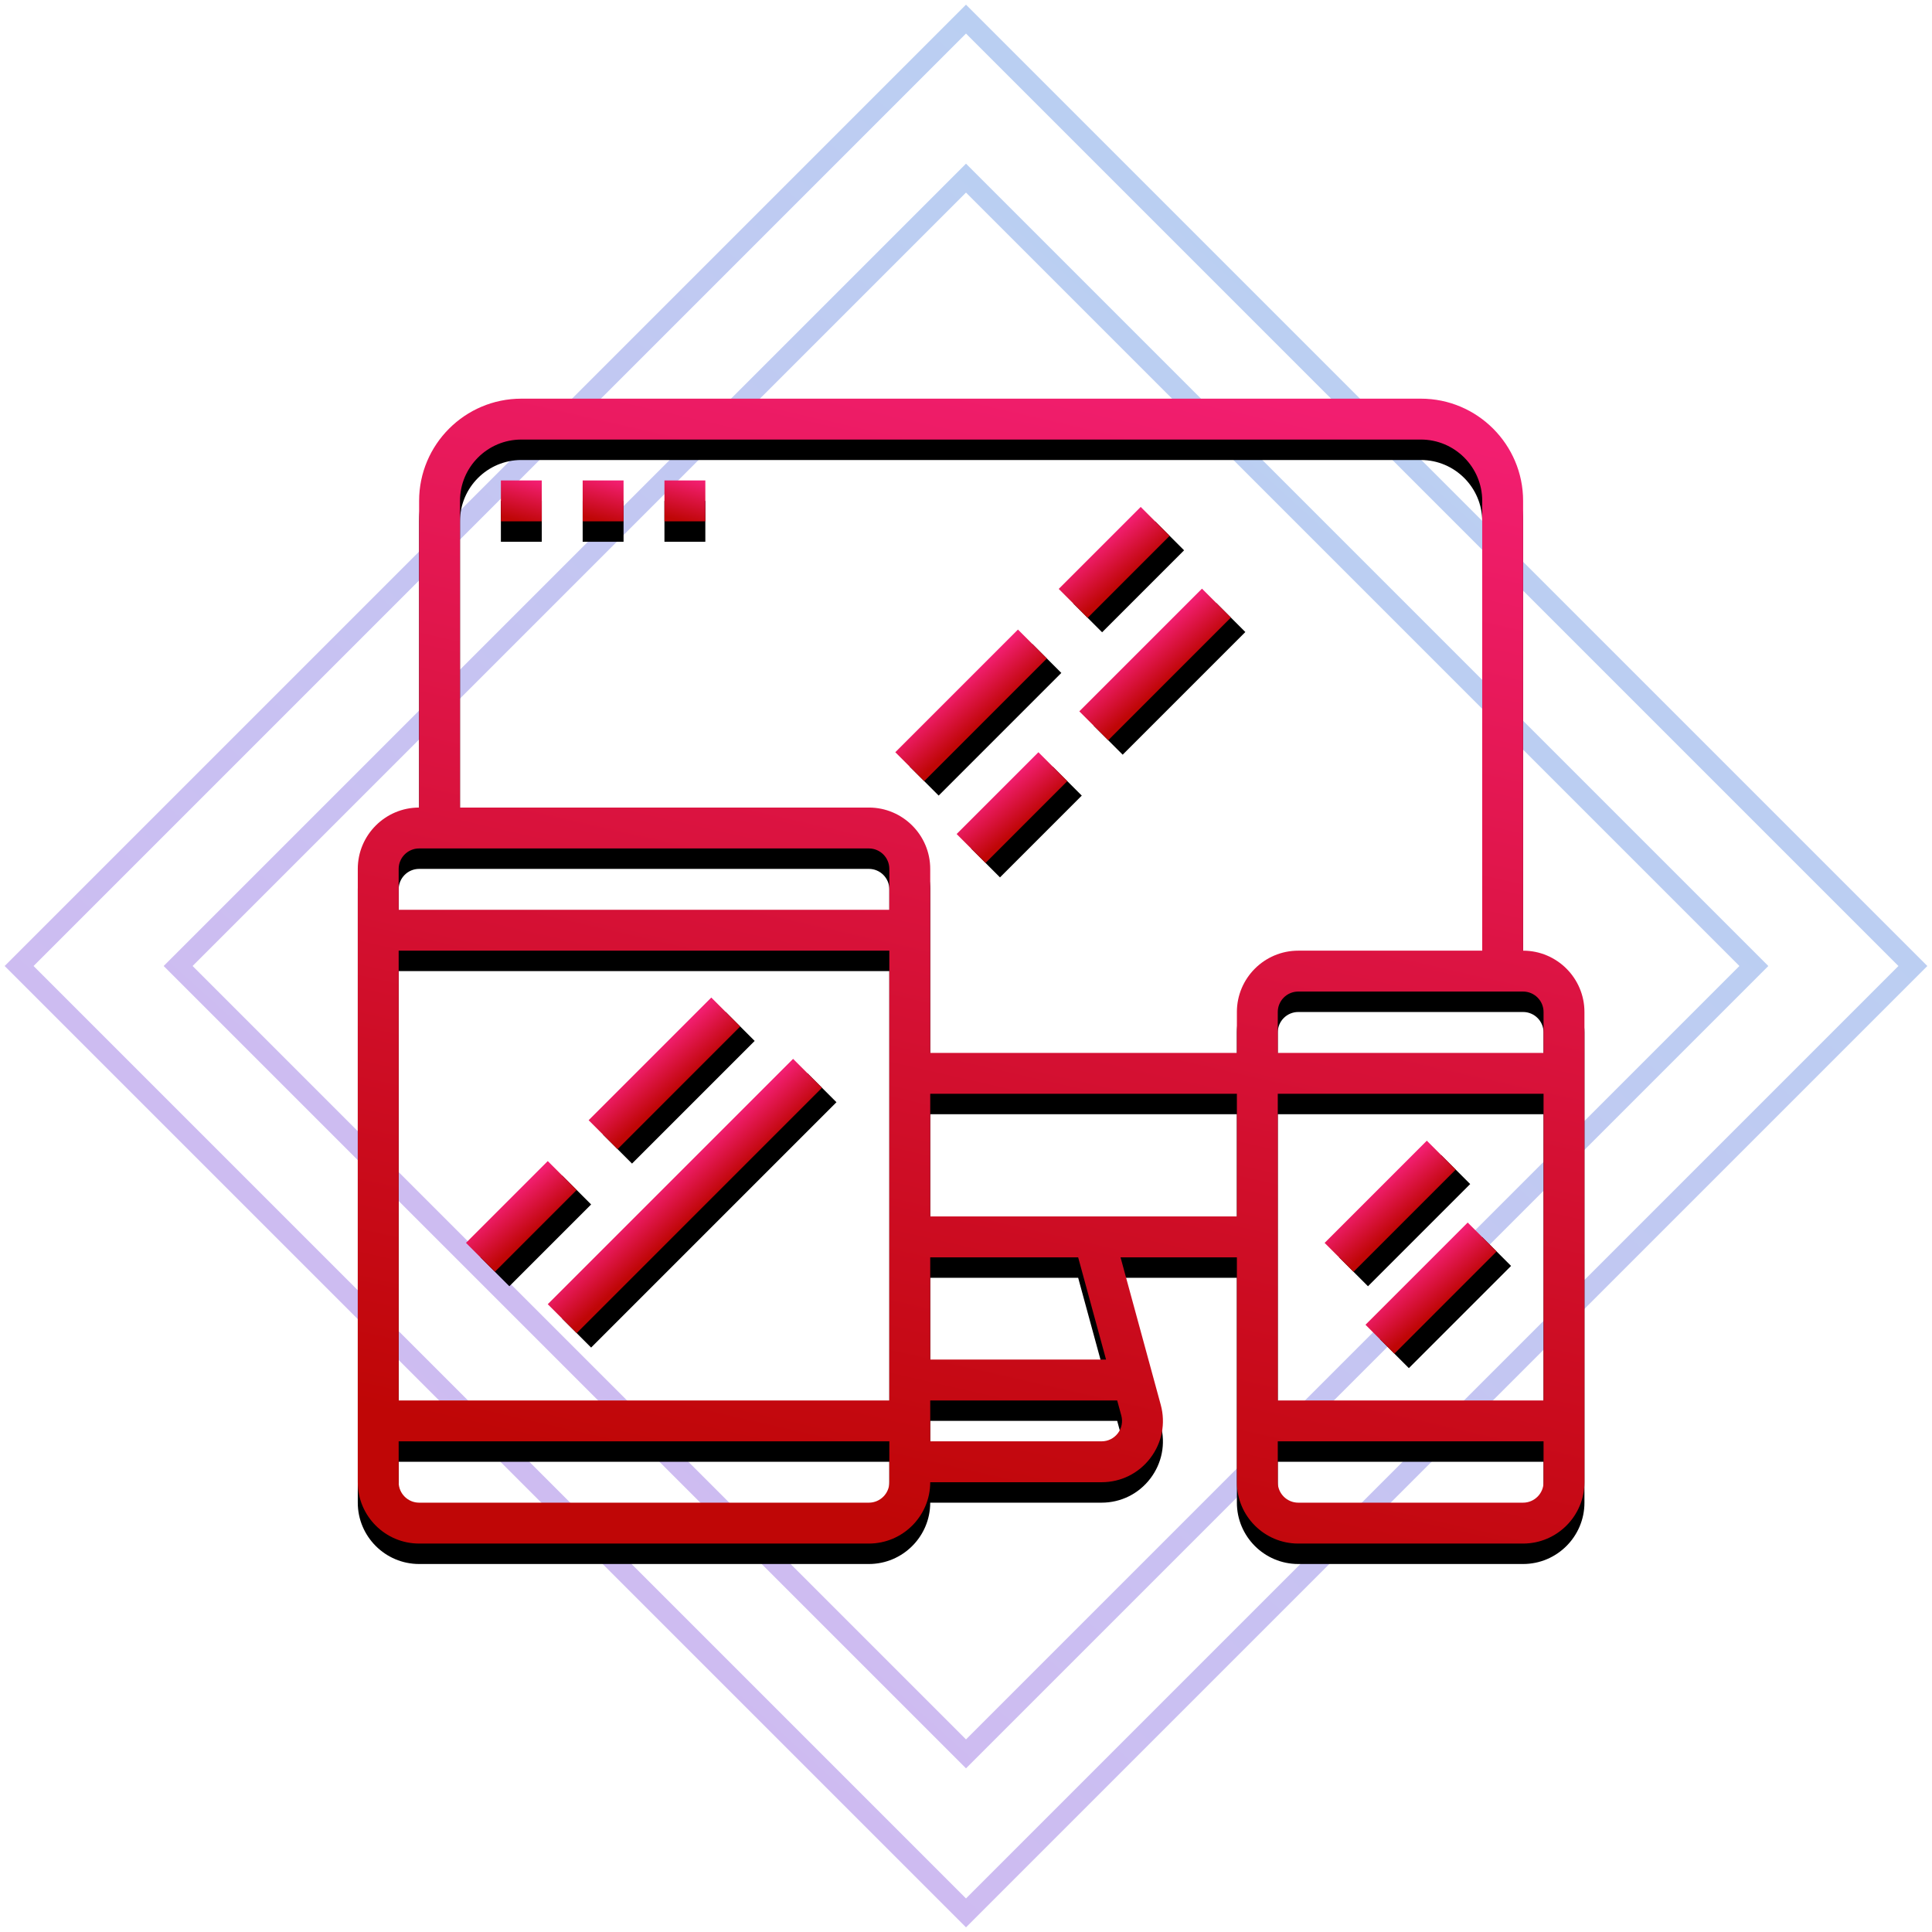 <?xml version="1.0" encoding="UTF-8"?>
<svg width="189px" height="189px" viewBox="0 0 189 189" version="1.1" xmlns="http://www.w3.org/2000/svg" xmlns:xlink="http://www.w3.org/1999/xlink">
    <!-- Generator: sketchtool 50.2 (55047) - http://www.bohemiancoding.com/sketch -->
    <title>2A49F065-91F4-42FD-9560-0B8114DA5779</title>
    <desc>Created with sketchtool.</desc>
    <defs>
        <linearGradient x1="-24.47%" y1="71.711%" x2="119.673%" y2="64.32%" id="linearGradient-1">
            <stop stop-color="#680ED0" offset="0%"></stop>
            <stop stop-color="#0F68D6" offset="100%"></stop>
        </linearGradient>
        <linearGradient x1="74.495%" y1="0%" x2="50%" y2="100%" id="linearGradient-2">
            <stop stop-color="#F21E70" offset="0%"></stop>
            <stop stop-color="#BF0606" offset="100%"></stop>
        </linearGradient>
        <path d="M114,54 L114,10 C114,4.486 109.514,0 104,0 L16,0 C10.486,0 6,4.486 6,10 L6,40 C2.692,40 0,42.692 0,46 L0,106 C0,109.308 2.692,112 6,112 L50,112 C53.308,112 56,109.308 56,106 L72.762,106 C74.648,106 76.386,105.14 77.53,103.642 C78.674,102.144 79.046,100.24 78.55,98.422 L74.618,84 L86,84 L86,106 C86,109.308 88.692,112 92,112 L114,112 C117.308,112 120,109.308 120,106 L120,60 C120,56.692 117.308,54 114,54 Z M52,106 C52,107.102 51.102,108 50,108 L6,108 C4.898,108 4,107.102 4,106 L4,102 L52,102 L52,106 Z M52,98 L4,98 L4,54 L52,54 L52,98 Z M52,50 L4,50 L4,46 C4,44.898 4.898,44 6,44 L50,44 C51.102,44 52,44.898 52,46 L52,50 Z M74.692,99.474 C74.858,100.08 74.734,100.714 74.352,101.214 C73.97,101.714 73.392,102 72.762,102 L56,102 L56,98 L74.29,98 L74.692,99.474 Z M56,94 L56,84 L70.472,84 L73.2,94 L56,94 Z M86,80 L56,80 L56,68 L86,68 L86,80 Z M86,60 L86,64 L56,64 L56,46 C56,42.692 53.308,40 50,40 L10,40 L10,10 C10,6.692 12.692,4 16,4 L104,4 C107.308,4 110,6.692 110,10 L110,54 L92,54 C88.692,54 86,56.692 86,60 Z M116,106 C116,107.102 115.102,108 114,108 L92,108 C90.898,108 90,107.102 90,106 L90,102 L116,102 L116,106 Z M116,98 L90,98 L90,68 L116,68 L116,98 Z M116,64 L90,64 L90,60 C90,58.898 90.898,58 92,58 L114,58 C115.102,58 116,58.898 116,60 L116,64 Z" id="path-3"></path>
        <filter x="-13.3%" y="-12.5%" width="126.7%" height="128.6%" filterUnits="objectBoundingBox" id="filter-4">
            <feOffset dx="0" dy="2" in="SourceAlpha" result="shadowOffsetOuter1"></feOffset>
            <feGaussianBlur stdDeviation="5" in="shadowOffsetOuter1" result="shadowBlurOuter1"></feGaussianBlur>
            <feColorMatrix values="0 0 0 0 0.929   0 0 0 0 0.098   0 0 0 0 0.373  0 0 0 0.5 0" type="matrix" in="shadowBlurOuter1"></feColorMatrix>
        </filter>
        <rect id="path-5" x="10.342" y="77.998" width="11.314" height="4"></rect>
        <filter x="-141.4%" y="-350.0%" width="382.8%" height="900.0%" filterUnits="objectBoundingBox" id="filter-6">
            <feOffset dx="0" dy="2" in="SourceAlpha" result="shadowOffsetOuter1"></feOffset>
            <feGaussianBlur stdDeviation="5" in="shadowOffsetOuter1" result="shadowBlurOuter1"></feGaussianBlur>
            <feColorMatrix values="0 0 0 0 0.929   0 0 0 0 0.098   0 0 0 0 0.373  0 0 0 0.5 0" type="matrix" in="shadowBlurOuter1"></feColorMatrix>
        </filter>
        <rect id="path-7" x="15.028" y="75.998" width="33.941" height="4"></rect>
        <filter x="-47.1%" y="-350.0%" width="194.3%" height="900.0%" filterUnits="objectBoundingBox" id="filter-8">
            <feOffset dx="0" dy="2" in="SourceAlpha" result="shadowOffsetOuter1"></feOffset>
            <feGaussianBlur stdDeviation="5" in="shadowOffsetOuter1" result="shadowBlurOuter1"></feGaussianBlur>
            <feColorMatrix values="0 0 0 0 0.929   0 0 0 0 0.098   0 0 0 0 0.373  0 0 0 0.5 0" type="matrix" in="shadowBlurOuter1"></feColorMatrix>
        </filter>
        <rect id="path-9" x="21.513" y="64.001" width="16.97" height="4"></rect>
        <filter x="-94.3%" y="-350.0%" width="288.6%" height="900.0%" filterUnits="objectBoundingBox" id="filter-10">
            <feOffset dx="0" dy="2" in="SourceAlpha" result="shadowOffsetOuter1"></feOffset>
            <feGaussianBlur stdDeviation="5" in="shadowOffsetOuter1" result="shadowBlurOuter1"></feGaussianBlur>
            <feColorMatrix values="0 0 0 0 0.929   0 0 0 0 0.098   0 0 0 0 0.373  0 0 0 0.5 0" type="matrix" in="shadowBlurOuter1"></feColorMatrix>
        </filter>
        <rect id="path-11" x="93.925" y="77.002" width="14.14" height="4"></rect>
        <filter x="-113.2%" y="-350.0%" width="326.3%" height="900.0%" filterUnits="objectBoundingBox" id="filter-12">
            <feOffset dx="0" dy="2" in="SourceAlpha" result="shadowOffsetOuter1"></feOffset>
            <feGaussianBlur stdDeviation="5" in="shadowOffsetOuter1" result="shadowBlurOuter1"></feGaussianBlur>
            <feColorMatrix values="0 0 0 0 0.929   0 0 0 0 0.098   0 0 0 0 0.373  0 0 0 0.5 0" type="matrix" in="shadowBlurOuter1"></feColorMatrix>
        </filter>
        <rect id="path-13" x="97.924" y="85.011" width="14.14" height="4"></rect>
        <filter x="-113.2%" y="-350.0%" width="326.3%" height="900.0%" filterUnits="objectBoundingBox" id="filter-14">
            <feOffset dx="0" dy="2" in="SourceAlpha" result="shadowOffsetOuter1"></feOffset>
            <feGaussianBlur stdDeviation="5" in="shadowOffsetOuter1" result="shadowBlurOuter1"></feGaussianBlur>
            <feColorMatrix values="0 0 0 0 0.929   0 0 0 0 0.098   0 0 0 0 0.373  0 0 0 0.5 0" type="matrix" in="shadowBlurOuter1"></feColorMatrix>
        </filter>
        <rect id="path-15" x="51.512" y="28.001" width="16.97" height="4"></rect>
        <filter x="-94.3%" y="-350.0%" width="288.6%" height="900.0%" filterUnits="objectBoundingBox" id="filter-16">
            <feOffset dx="0" dy="2" in="SourceAlpha" result="shadowOffsetOuter1"></feOffset>
            <feGaussianBlur stdDeviation="5" in="shadowOffsetOuter1" result="shadowBlurOuter1"></feGaussianBlur>
            <feColorMatrix values="0 0 0 0 0.929   0 0 0 0 0.098   0 0 0 0 0.373  0 0 0 0.5 0" type="matrix" in="shadowBlurOuter1"></feColorMatrix>
        </filter>
        <rect id="path-17" x="69.514" y="24.001" width="16.97" height="4"></rect>
        <filter x="-94.3%" y="-350.0%" width="288.6%" height="900.0%" filterUnits="objectBoundingBox" id="filter-18">
            <feOffset dx="0" dy="2" in="SourceAlpha" result="shadowOffsetOuter1"></feOffset>
            <feGaussianBlur stdDeviation="5" in="shadowOffsetOuter1" result="shadowBlurOuter1"></feGaussianBlur>
            <feColorMatrix values="0 0 0 0 0.929   0 0 0 0 0.098   0 0 0 0 0.373  0 0 0 0.5 0" type="matrix" in="shadowBlurOuter1"></feColorMatrix>
        </filter>
        <rect id="path-19" x="58.34" y="38.003" width="11.314" height="4"></rect>
        <filter x="-141.4%" y="-350.0%" width="382.8%" height="900.0%" filterUnits="objectBoundingBox" id="filter-20">
            <feOffset dx="0" dy="2" in="SourceAlpha" result="shadowOffsetOuter1"></feOffset>
            <feGaussianBlur stdDeviation="5" in="shadowOffsetOuter1" result="shadowBlurOuter1"></feGaussianBlur>
            <feColorMatrix values="0 0 0 0 0.929   0 0 0 0 0.098   0 0 0 0 0.373  0 0 0 0.5 0" type="matrix" in="shadowBlurOuter1"></feColorMatrix>
        </filter>
        <rect id="path-21" x="68.325" y="14.016" width="11.342" height="4"></rect>
        <filter x="-141.1%" y="-350.0%" width="382.1%" height="900.0%" filterUnits="objectBoundingBox" id="filter-22">
            <feOffset dx="0" dy="2" in="SourceAlpha" result="shadowOffsetOuter1"></feOffset>
            <feGaussianBlur stdDeviation="5" in="shadowOffsetOuter1" result="shadowBlurOuter1"></feGaussianBlur>
            <feColorMatrix values="0 0 0 0 0.929   0 0 0 0 0.098   0 0 0 0 0.373  0 0 0 0.5 0" type="matrix" in="shadowBlurOuter1"></feColorMatrix>
        </filter>
        <rect id="path-23" x="14" y="8" width="4" height="4"></rect>
        <filter x="-400.0%" y="-350.0%" width="900.0%" height="900.0%" filterUnits="objectBoundingBox" id="filter-24">
            <feOffset dx="0" dy="2" in="SourceAlpha" result="shadowOffsetOuter1"></feOffset>
            <feGaussianBlur stdDeviation="5" in="shadowOffsetOuter1" result="shadowBlurOuter1"></feGaussianBlur>
            <feColorMatrix values="0 0 0 0 0.929   0 0 0 0 0.098   0 0 0 0 0.373  0 0 0 0.5 0" type="matrix" in="shadowBlurOuter1"></feColorMatrix>
        </filter>
        <rect id="path-25" x="22" y="8" width="4" height="4"></rect>
        <filter x="-400.0%" y="-350.0%" width="900.0%" height="900.0%" filterUnits="objectBoundingBox" id="filter-26">
            <feOffset dx="0" dy="2" in="SourceAlpha" result="shadowOffsetOuter1"></feOffset>
            <feGaussianBlur stdDeviation="5" in="shadowOffsetOuter1" result="shadowBlurOuter1"></feGaussianBlur>
            <feColorMatrix values="0 0 0 0 0.929   0 0 0 0 0.098   0 0 0 0 0.373  0 0 0 0.5 0" type="matrix" in="shadowBlurOuter1"></feColorMatrix>
        </filter>
        <rect id="path-27" x="30" y="8" width="4" height="4"></rect>
        <filter x="-400.0%" y="-350.0%" width="900.0%" height="900.0%" filterUnits="objectBoundingBox" id="filter-28">
            <feOffset dx="0" dy="2" in="SourceAlpha" result="shadowOffsetOuter1"></feOffset>
            <feGaussianBlur stdDeviation="5" in="shadowOffsetOuter1" result="shadowBlurOuter1"></feGaussianBlur>
            <feColorMatrix values="0 0 0 0 0.929   0 0 0 0 0.098   0 0 0 0 0.373  0 0 0 0.5 0" type="matrix" in="shadowBlurOuter1"></feColorMatrix>
        </filter>
    </defs>
    <g id="Page-1" stroke="none" stroke-width="1" fill="none" fill-rule="evenodd">
        <g id="Landing" transform="translate(-718, -3178)">
            <g id="platform-02" transform="translate(718, 3178)">
                <g id="icon-bg" opacity="0.3" stroke="url(#linearGradient-1)" stroke-width="2">
                    <rect id="Rectangle-6" transform="translate(94.5, 94.5) rotate(-45) translate(-94.5, -94.5) " x="40" y="40" width="109" height="109"></rect>
                    <rect id="Rectangle-6" transform="translate(94.5, 94.5) rotate(-45) translate(-94.5, -94.5) " x="29" y="29" width="131" height="131"></rect>
                </g>
                <g id="flaticon1530182933-svg" transform="translate(35, 39)" fill-rule="nonzero">
                    <g id="Shape">
                        <use fill="black" fill-opacity="1" filter="url(#filter-4)" xlink:href="#path-3"></use>
                        <use fill="url(#linearGradient-2)" fill-rule="evenodd" xlink:href="#path-3"></use>
                    </g>
                    <g id="Rectangle-path" transform="translate(15.999, 79.998) rotate(-45) translate(-15.999, -79.998) ">
                        <use fill="black" fill-opacity="1" filter="url(#filter-6)" xlink:href="#path-5"></use>
                        <use fill="url(#linearGradient-2)" fill-rule="evenodd" xlink:href="#path-5"></use>
                    </g>
                    <g id="Rectangle-path" transform="translate(31.999, 77.998) rotate(-45) translate(-31.999, -77.998) ">
                        <use fill="black" fill-opacity="1" filter="url(#filter-8)" xlink:href="#path-7"></use>
                        <use fill="url(#linearGradient-2)" fill-rule="evenodd" xlink:href="#path-7"></use>
                    </g>
                    <g id="Rectangle-path" transform="translate(29.998, 66.001) rotate(-45) translate(-29.998, -66.001) ">
                        <use fill="black" fill-opacity="1" filter="url(#filter-10)" xlink:href="#path-9"></use>
                        <use fill="url(#linearGradient-2)" fill-rule="evenodd" xlink:href="#path-9"></use>
                    </g>
                    <g id="Rectangle-path" transform="translate(100.995, 79.002) rotate(-45) translate(-100.995, -79.002) ">
                        <use fill="black" fill-opacity="1" filter="url(#filter-12)" xlink:href="#path-11"></use>
                        <use fill="url(#linearGradient-2)" fill-rule="evenodd" xlink:href="#path-11"></use>
                    </g>
                    <g id="Rectangle-path" transform="translate(104.994, 87.011) rotate(-45) translate(-104.994, -87.011) ">
                        <use fill="black" fill-opacity="1" filter="url(#filter-14)" xlink:href="#path-13"></use>
                        <use fill="url(#linearGradient-2)" fill-rule="evenodd" xlink:href="#path-13"></use>
                    </g>
                    <g id="Rectangle-path" transform="translate(59.997, 30.001) rotate(-45) translate(-59.997, -30.001) ">
                        <use fill="black" fill-opacity="1" filter="url(#filter-16)" xlink:href="#path-15"></use>
                        <use fill="url(#linearGradient-2)" fill-rule="evenodd" xlink:href="#path-15"></use>
                    </g>
                    <g id="Rectangle-path" transform="translate(77.998, 26.001) rotate(-45) translate(-77.998, -26.001) ">
                        <use fill="black" fill-opacity="1" filter="url(#filter-18)" xlink:href="#path-17"></use>
                        <use fill="url(#linearGradient-2)" fill-rule="evenodd" xlink:href="#path-17"></use>
                    </g>
                    <g id="Rectangle-path" transform="translate(63.997, 40.003) rotate(-45) translate(-63.997, -40.003) ">
                        <use fill="black" fill-opacity="1" filter="url(#filter-20)" xlink:href="#path-19"></use>
                        <use fill="url(#linearGradient-2)" fill-rule="evenodd" xlink:href="#path-19"></use>
                    </g>
                    <g id="Rectangle-path" transform="translate(73.996, 16.016) rotate(-45) translate(-73.996, -16.016) ">
                        <use fill="black" fill-opacity="1" filter="url(#filter-22)" xlink:href="#path-21"></use>
                        <use fill="url(#linearGradient-2)" fill-rule="evenodd" xlink:href="#path-21"></use>
                    </g>
                    <g id="Rectangle-path">
                        <use fill="black" fill-opacity="1" filter="url(#filter-24)" xlink:href="#path-23"></use>
                        <use fill="url(#linearGradient-2)" fill-rule="evenodd" xlink:href="#path-23"></use>
                    </g>
                    <g id="Rectangle-path">
                        <use fill="black" fill-opacity="1" filter="url(#filter-26)" xlink:href="#path-25"></use>
                        <use fill="url(#linearGradient-2)" fill-rule="evenodd" xlink:href="#path-25"></use>
                    </g>
                    <g id="Rectangle-path">
                        <use fill="black" fill-opacity="1" filter="url(#filter-28)" xlink:href="#path-27"></use>
                        <use fill="url(#linearGradient-2)" fill-rule="evenodd" xlink:href="#path-27"></use>
                    </g>
                </g>
            </g>
        </g>
    </g>
</svg>